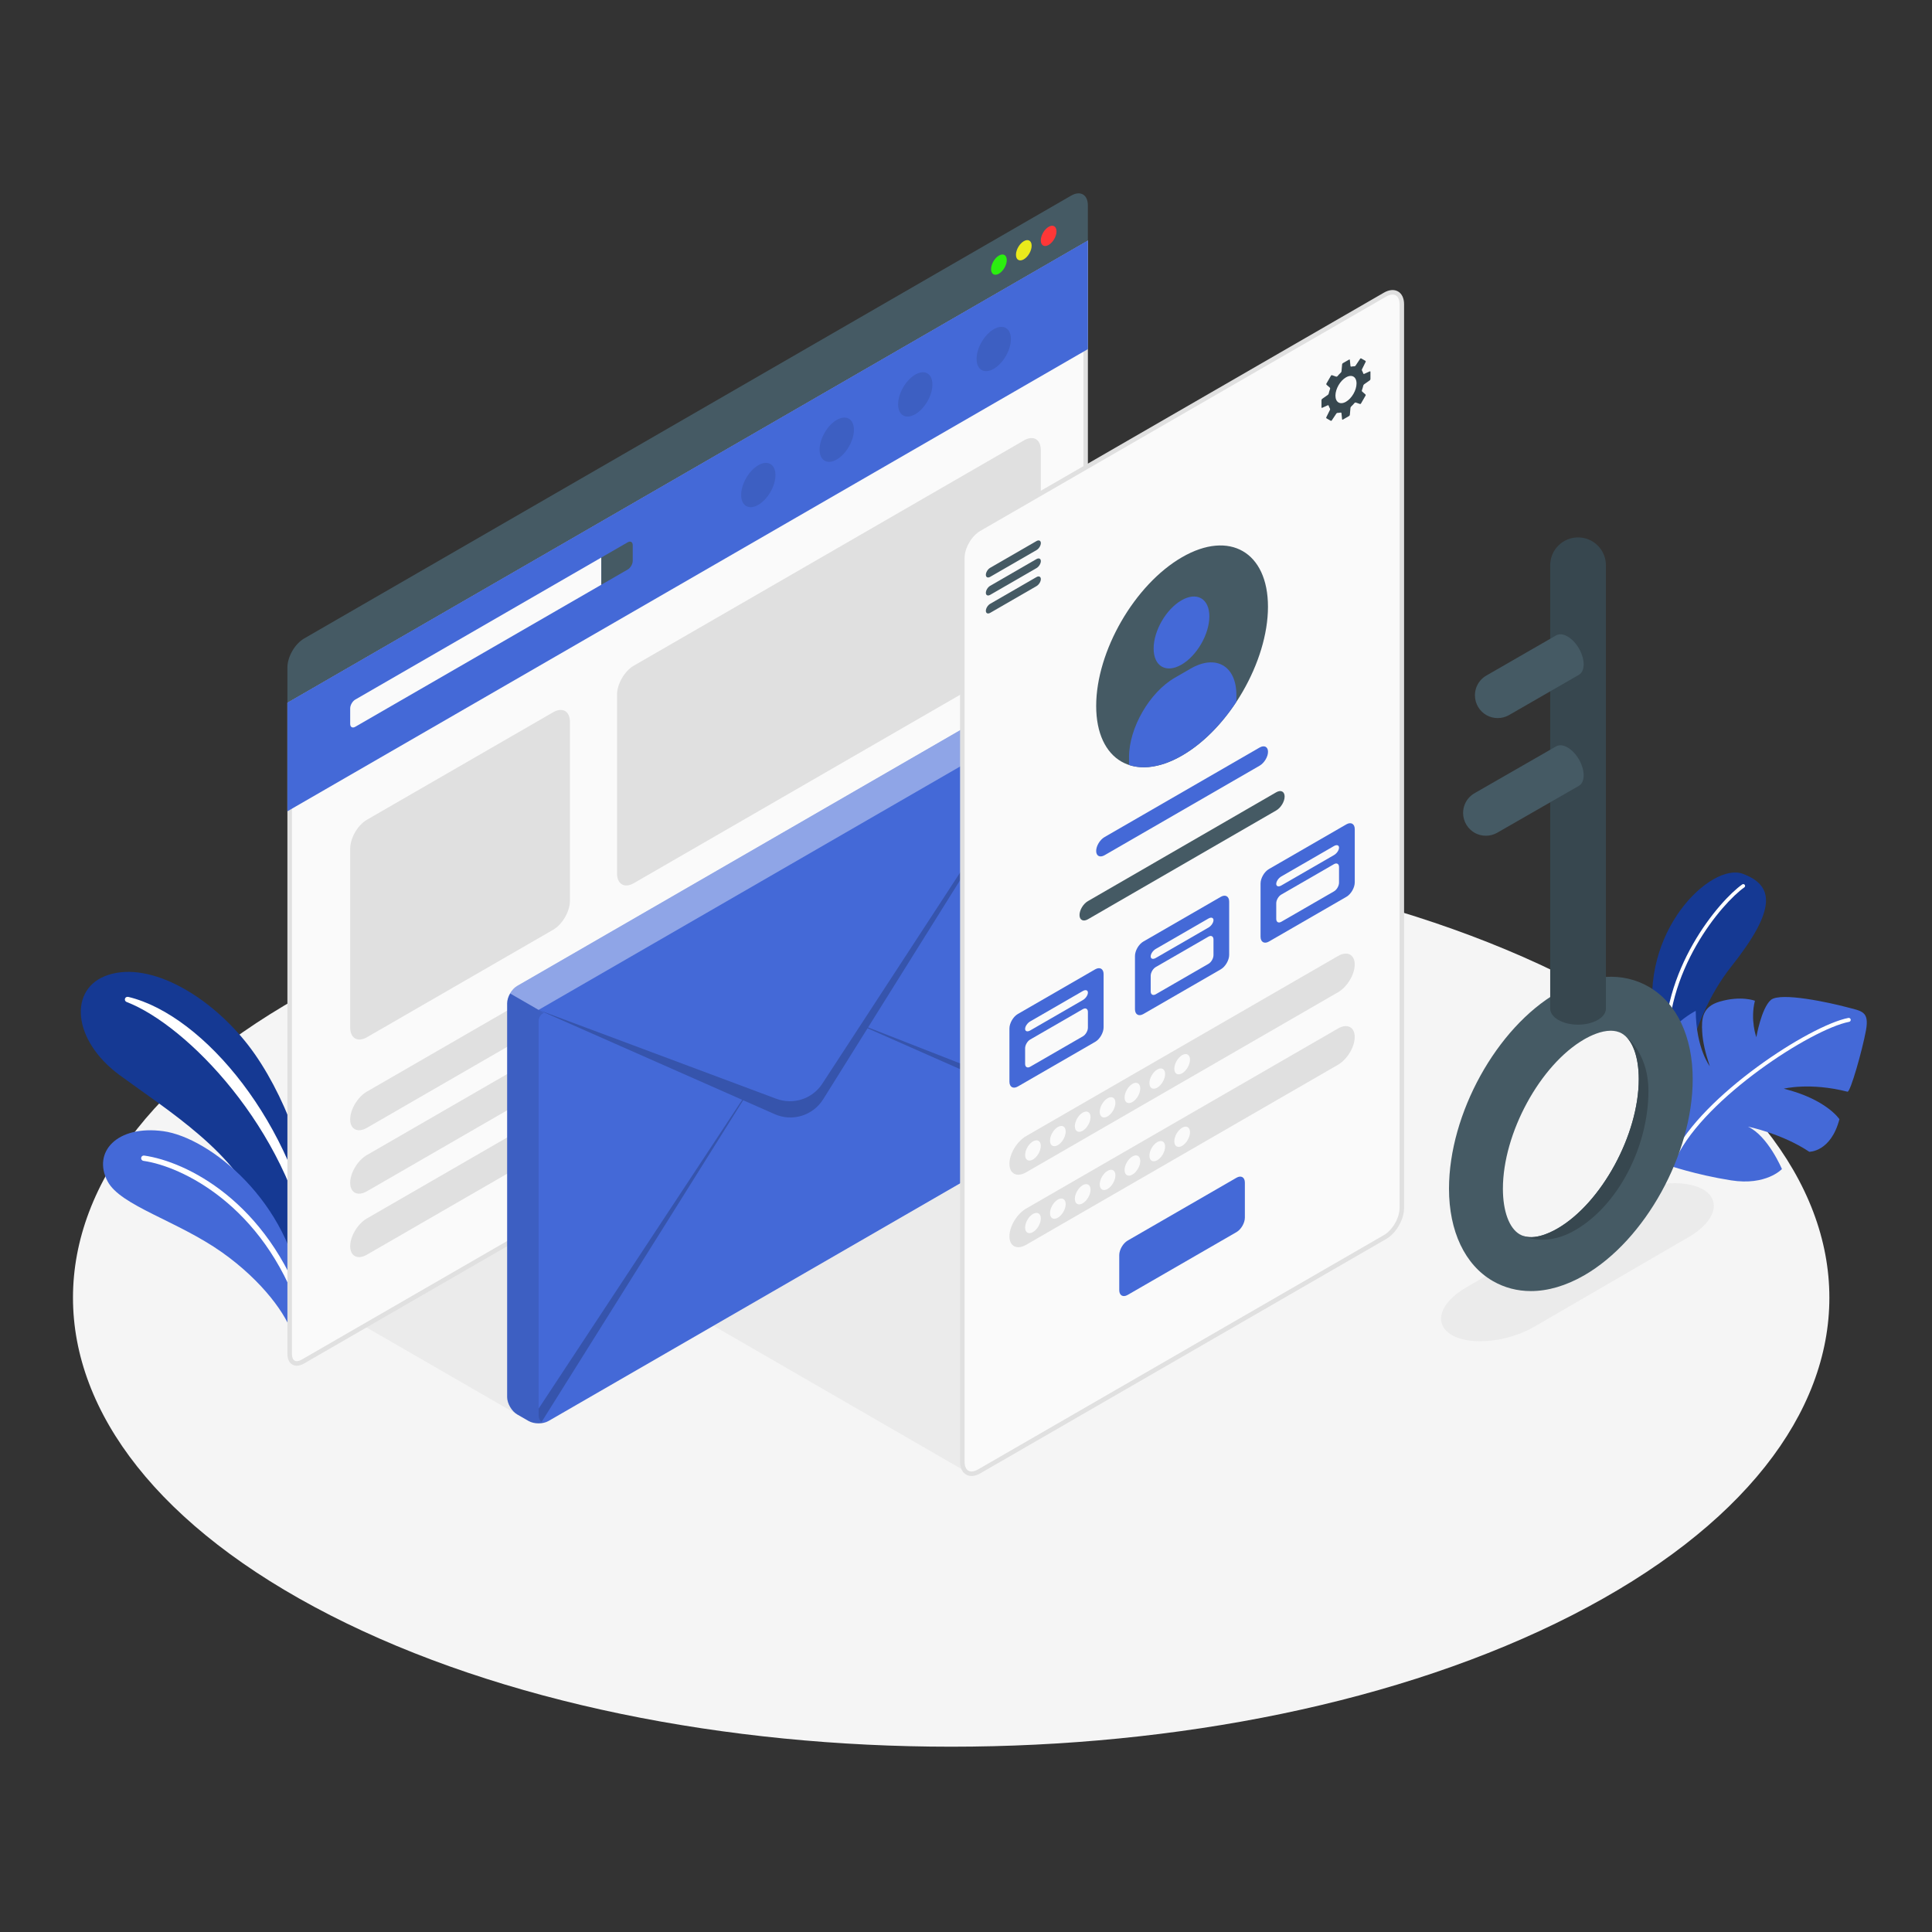 <?xml version="1.0" encoding="utf-8"?>
<!-- Generator: Adobe Illustrator 23.0.3, SVG Export Plug-In . SVG Version: 6.00 Build 0)  -->
<svg version="1.1" xmlns="http://www.w3.org/2000/svg" xmlns:xlink="http://www.w3.org/1999/xlink" x="0px" y="0px"
	 viewBox="0 0 500 500" style="enable-background:new 0 0 500 500;" xml:space="preserve">
<rect x="0" y="0" width="500" height="500" fill="#333333" stroke="none"/>
<style type="text/css">
	.st0{fill:#F5F5F5;}
	.st1{fill:#EBEBEB;}
	.st2{fill:#153993;}
	.st3{fill:#FFFFFF;}
	.st4{fill:#4469D7;}
	.st5{fill:#FAFAFA;}
	.st6{fill:#E0E0E0;}
	.st7{fill:#455A64;}
	.st8{fill:#2BEF0F;}
	.st9{fill:#EAEA1C;}
	.st10{fill:#FF3737;}
	.st11{opacity:0.1;}
	.st12{opacity:0.4;fill:#FFFFFF;}
	.st13{opacity:0.2;}
	.st14{fill:#FAFAFA;stroke:#E0E0E0;stroke-width:1.17;stroke-miterlimit:10;}
	.st15{fill:#37474F;}
</style>
<g id="Floor">
	<path id="Floor_15_" class="st0" d="M85.45,418.01c88.76,45.38,232.66,45.38,321.42,0c88.76-45.38,88.76-118.95,0-164.33
		c-88.76-45.38-232.66-45.38-321.42,0C-3.3,299.05-3.3,372.63,85.45,418.01z"/>
</g>
<g id="Shadows">
	<path id="Shadow_37_" class="st1" d="M375.73,345.51c4.86,2.81,14.42,1.84,21.35-2.16l39.94-23.19c6.93-4,8.59-9.52,3.72-12.34
		c-4.87-2.81-14.44-1.85-21.37,2.15l-39.9,23.2C372.54,337.18,370.87,342.7,375.73,345.51z"/>
	<polygon id="Shadow_36_" class="st1" points="135.31,366.9 94.69,343.45 135.31,320 	"/>
	<polygon id="Shadow_35_" class="st1" points="250.12,380.93 184.65,343.11 250.13,305.36 	"/>
</g>
<g id="Plants">
	<g id="Plants_14_">
		<g id="XMLID_3252_">
			<g id="XMLID_3255_">
				<path id="XMLID_3276_" class="st2" d="M80.36,312.07c0.11-9.5-6.52-29.26-16.23-41.72c-9.71-12.46-25.1-21.66-36.16-18.03
					c-10.3,3.38-9.35,16.85,2.99,25.92c12.34,9.07,30.91,20.49,36.19,35.97l11.25,19.05L80.36,312.07z"/>
			</g>
			<g id="XMLID_3253_">
				<path id="XMLID_3254_" class="st3" d="M80.91,325.08c-0.3-0.03-0.56-0.25-0.62-0.57c-5.97-32.51-31.89-59.19-47.53-65.2
					c-0.36-0.14-0.54-0.54-0.4-0.9c0.14-0.36,0.51-0.49,0.9-0.4c19.62,4.75,42.99,33,48.39,66.25c0.06,0.38-0.18,0.74-0.56,0.81
					C81.03,325.08,80.97,325.08,80.91,325.08z"/>
			</g>
		</g>
		<g id="XMLID_3246_">
			<g id="XMLID_3250_">
				<path id="XMLID_3251_" class="st4" d="M75.82,345.78c-1.46-5.36-7.88-14.25-18.34-21.66c-11.58-8.19-26.3-12.07-29.63-18.38
					c-4-7.58,2.43-14.62,14.4-12.99c11.97,1.63,32.85,18.24,35.93,42.91L75.82,345.78z"/>
			</g>
			<g id="XMLID_3247_">
				<path id="XMLID_3249_" class="st3" d="M78.21,340.2c-0.26-0.02-0.5-0.2-0.59-0.47c-9.61-27.9-30.69-37.91-40.5-39.3
					c-0.38-0.05-0.64-0.41-0.59-0.78c0.05-0.38,0.39-0.64,0.78-0.59c10.84,1.54,31.8,11.74,41.62,40.23
					c0.12,0.36-0.07,0.76-0.43,0.88C78.4,340.2,78.3,340.21,78.21,340.2z"/>
			</g>
		</g>
	</g>
	<g id="Plants_15_">
		<g id="XMLID_3135_">
			<path id="XMLID_3120_" class="st2" d="M434.93,285.02c0,0,1.33-20.03,13.14-34.9c11.8-14.87,11.08-20.99,2.94-23.99
				c-8.14-3-27.05,14.92-22.84,38.92S434.93,285.02,434.93,285.02z"/>
			<g id="XMLID_3136_">
				<path id="XMLID_3137_" class="st3" d="M431.32,273.58c-0.24,0-0.45-0.19-0.46-0.44c-1.38-22.06,14.2-40.16,20.03-44.25
					c0.21-0.15,0.5-0.1,0.65,0.11c0.15,0.21,0.1,0.5-0.11,0.65c-5.72,4.02-20.99,21.77-19.64,43.44c0.02,0.26-0.18,0.48-0.43,0.49
					C431.34,273.58,431.33,273.58,431.32,273.58z"/>
			</g>
		</g>
		<g id="XMLID_3036_">
			<g id="XMLID_3073_">
				<path id="XMLID_3119_" class="st4" d="M431.72,301.56c0,0,7.11,2.47,16.26,3.91c9.14,1.45,13.18-2.92,13.18-2.92
					s-3.6-8.57-8.79-10.98c0,0,8.8,1.79,15.87,6.51c0,0,5.58,0.08,7.8-8.43c0,0-3.31-5.13-14.4-7.9c0,0,6.75-1.7,16.48,0.78
					c0.73,0.29,3.84-10.73,4.78-15.81c0.94-5.08-1.1-5.03-5.06-6.09c-3.96-1.06-17.08-4-19.56-1.83c-2.48,2.18-3.74,9.63-3.74,9.63
					s-1.63-4.4-0.37-9.44c0,0-3.57-1.39-9.1,0.22c-4.53,1.32-4.75,4.4-4.54,7.88c0.15,2.54,0.76,5.25,1.96,8.84
					c0,0-3.53-4.52-3.64-14.32c0,0-9.26,4.6-10.84,13.79C427.13,280.37,425.91,294.96,431.72,301.56z"/>
				<g id="XMLID_3093_">
					<path id="XMLID_3118_" class="st3" d="M433.46,299.78c0.19,0,0.37-0.11,0.46-0.29c7.38-15.33,34.8-33.13,44.63-35.04
						c0.28-0.05,0.46-0.32,0.41-0.6c-0.05-0.28-0.33-0.46-0.6-0.41c-9.99,1.94-37.86,20.04-45.35,35.61
						c-0.12,0.26-0.02,0.56,0.24,0.69C433.31,299.76,433.39,299.78,433.46,299.78z"/>
				</g>
			</g>
		</g>
	</g>
</g>
<g id="Computer_Screen">
	<g id="XMLID_1118_">
		<g id="XMLID_1204_">
			<g id="XMLID_1203_">
				<path class="st5" d="M76.78,352.86c-1.13,0-1.81-0.94-1.81-2.51V182.15L280.96,63.22l0,167.53c0,2.57-1.81,5.71-4.04,6.99
					L78.42,352.35C77.84,352.69,77.27,352.86,76.78,352.86L76.78,352.86z"/>
				<path class="st6" d="M280.38,64.23l0,166.52c0,2.34-1.72,5.31-3.75,6.49L78.13,351.84c-0.49,0.28-0.96,0.43-1.35,0.43
					c-1.11,0-1.23-1.34-1.23-1.92V182.49L280.38,64.23 M281.55,62.2L74.38,181.81v168.55c0,1.96,0.98,3.09,2.4,3.09
					c0.58,0,1.24-0.19,1.93-0.59l198.5-114.61c2.39-1.38,4.33-4.74,4.33-7.5L281.55,62.2L281.55,62.2z"/>
			</g>
			<polygon id="XMLID_2173_" class="st4" points="74.38,181.81 74.38,209.96 281.55,90.35 281.55,62.2 			"/>
			<path id="XMLID_1167_" class="st5" d="M90.63,183.31l0,4.04c0,0.82,0.58,1.16,1.3,0.75l63.69-36.77l0-7.04l-63.69,36.77
				C91.22,181.48,90.63,182.49,90.63,183.31z"/>
			<path id="XMLID_1189_" class="st7" d="M162.45,140.35c0.72-0.41,1.3-0.08,1.3,0.75v4.04c0,0.83-0.58,1.84-1.3,2.25l-6.83,3.94
				l0-7.04L162.45,140.35z"/>
			<path id="XMLID_2992_" class="st7" d="M74.38,172.74c0-2.76,1.94-6.12,4.33-7.5l198.5-114.61c2.39-1.38,4.33-0.26,4.33,2.5v9.07
				L74.38,181.81V172.74z"/>
			<g id="XMLID_1202_">
				<path id="XMLID_1201_" class="st8" d="M258.52,66.14c-1.12,0.65-2.03,2.22-2.03,3.52s0.91,1.82,2.03,1.17
					c1.12-0.65,2.03-2.22,2.03-3.52C260.56,66.01,259.65,65.49,258.52,66.14z"/>
				<path id="XMLID_1198_" class="st9" d="M264.96,62.42c-1.12,0.65-2.03,2.22-2.03,3.52s0.91,1.82,2.03,1.17
					c1.12-0.65,2.03-2.22,2.03-3.52C266.99,62.29,266.08,61.77,264.96,62.42z"/>
				<path id="XMLID_1196_" class="st10" d="M271.39,58.7c-1.12,0.65-2.03,2.22-2.03,3.52c0,1.3,0.91,1.82,2.03,1.17
					c1.12-0.65,2.03-2.22,2.03-3.52C273.42,58.57,272.51,58.05,271.39,58.7z"/>
			</g>
			<g id="XMLID_1168_" class="st11">
				<path id="XMLID_1187_" d="M216.55,108.67c-2.45,1.42-4.44,4.86-4.44,7.69c0,2.83,1.99,3.98,4.44,2.56
					c2.45-1.42,4.44-4.86,4.44-7.69S219.01,107.26,216.55,108.67z"/>
				<path id="XMLID_1188_" d="M196.25,120.4c-2.45,1.42-4.44,4.86-4.44,7.69c0,2.83,1.99,3.98,4.44,2.56
					c2.45-1.42,4.44-4.86,4.44-7.69C200.68,120.13,198.7,118.99,196.25,120.4z"/>
				<path id="XMLID_1186_" d="M236.87,96.95c-2.45,1.42-4.44,4.86-4.44,7.69c0,2.83,1.99,3.98,4.44,2.56
					c2.45-1.42,4.44-4.86,4.44-7.69C241.3,96.68,239.32,95.53,236.87,96.95z"/>
				<path id="XMLID_1190_" d="M257.18,85.2c-2.45,1.42-4.44,4.86-4.44,7.69c0,2.83,1.99,3.98,4.44,2.56
					c2.45-1.42,4.44-4.86,4.44-7.69C261.62,84.93,259.63,83.78,257.18,85.2z"/>
			</g>
		</g>
		<path id="XMLID_2170_" class="st6" d="M94.96,212.15l48.21-27.83c2.39-1.38,4.33-0.26,4.33,2.5v46.29c0,2.76-1.94,6.12-4.33,7.5
			l-48.21,27.83c-2.39,1.38-4.33,0.26-4.33-2.5l0-46.29C90.63,216.88,92.57,213.53,94.96,212.15z"/>
		<path id="XMLID_3029_" class="st6" d="M164.02,172.28l101.01-58.32c2.39-1.38,4.33-0.26,4.33,2.5v46.29c0,2.76-1.94,6.12-4.33,7.5
			l-101.01,58.32c-2.39,1.38-4.33,0.26-4.33-2.5l0-46.29C159.69,177.02,161.63,173.66,164.02,172.28z"/>
		<g id="XMLID_3030_">
			<path id="XMLID_3117_" class="st6" d="M94.96,282.5l76.64-44.25c2.39-1.38,4.33-0.4,4.33,2.19c0,2.59-1.94,5.81-4.33,7.19
				l-76.64,44.25c-2.39,1.38-4.33,0.4-4.33-2.19C90.63,287.1,92.57,283.88,94.96,282.5z"/>
			<path id="XMLID_3095_" class="st6" d="M94.96,298.92l76.64-44.25c2.39-1.38,4.33-0.4,4.33,2.19c0,2.59-1.94,5.81-4.33,7.19
				L94.96,308.3c-2.39,1.38-4.33,0.4-4.33-2.19C90.63,303.52,92.57,300.3,94.96,298.92z"/>
			<path id="XMLID_3094_" class="st6" d="M94.96,315.33l76.64-44.25c2.39-1.38,4.33-0.4,4.33,2.19c0,2.59-1.94,5.81-4.33,7.19
				l-76.64,44.25c-2.39,1.38-4.33,0.4-4.33-2.19C90.63,319.93,92.57,316.71,94.96,315.33z"/>
		</g>
	</g>
</g>
<g id="Envelope">
	<g id="XMLID_3248_">
		<g id="Letter_2_">
			<g id="XMLID_3260_">
				<g id="XMLID_3261_">
					<path id="XMLID_3262_" class="st4" d="M131.25,259.67c0-1.66,1.16-3.67,2.6-4.5l132.91-76.74c1.43-0.83,3.76-0.83,5.2,0
						l2.93,1.69c1.43,0.83,2.6,2.84,2.6,4.5v101.88c0,1.65-1.17,3.67-2.6,4.5l-132.91,76.74c-1.43,0.83-3.77,0.83-5.2,0l-2.93-1.69
						c-1.43-0.82-2.6-2.85-2.6-4.5L131.25,259.67z"/>
				</g>
			</g>
			<path id="XMLID_3259_" class="st12" d="M132.01,257.11l7.37,4.25l137.34-79.3c-0.47-0.81-1.12-1.52-1.83-1.94l-2.94-1.68
				c-1.43-0.84-3.76-0.84-5.19,0l-132.91,76.73C133.13,255.59,132.48,256.3,132.01,257.11z"/>
			<path id="XMLID_3258_" class="st11" d="M131.25,259.67v101.88c0,1.66,1.17,3.67,2.61,4.5l2.93,1.7c0.22,0.12,0.45,0.23,0.71,0.32
				c0.33,0.11,0.69,0.2,1.07,0.25c0.68,0.09,1.39,0.06,2.05-0.07c0.17-0.04,0.34-0.09,0.5-0.14c0.11-0.04,0.21-0.07,0.31-0.12
				c-0.48,0.17-0.9,0.15-1.24-0.02c-0.49-0.26-0.8-0.85-0.8-1.71V264.37c0-1.07,0.54-1.88,1.35-2.21l-1.35-0.79l-7.37-4.25
				C131.54,257.92,131.25,258.85,131.25,259.67z"/>
			<path id="XMLID_3257_" class="st13" d="M139.39,261.37l61.55,23c4.39,1.63,9.32,0.01,11.87-3.91l9.88-15.14l54.52-83.53
				l-52.55,84.1l52.82,20.67c-0.01,0.84-0.32,1.77-0.81,2.59l-52.15-23.03l-11.49,18.38c-2.64,4.22-7.98,5.86-12.52,3.85l-8.18-3.61
				l-52.14,83.22c-0.49-0.26-0.8-0.85-0.8-1.71v-1.7l52.69-79.92L139.39,261.37z"/>
		</g>
	</g>
</g>
<g id="Mobile_Screen">
	<g id="XMLID_2171_">
		<path id="XMLID_2869_" class="st14" d="M249.05,144.41v233.9c0,2.76,1.94,3.88,4.33,2.5l105.08-60.67
			c2.39-1.38,4.33-4.74,4.33-7.5V78.74c0-2.76-1.94-3.88-4.33-2.5l-105.08,60.67C250.99,138.29,249.05,141.64,249.05,144.41z"/>
		<path id="XMLID_2970_" class="st7" d="M255.14,148.76c0-0.65,0.5-1.46,1.13-1.82l11.97-6.91c0.62-0.36,1.13-0.12,1.13,0.52
			c0,0.65-0.5,1.46-1.13,1.82l-11.97,6.91C255.65,149.65,255.14,149.41,255.14,148.76z"/>
		<path id="XMLID_2972_" class="st7" d="M255.14,153.42c0-0.65,0.5-1.46,1.13-1.82l11.97-6.91c0.62-0.36,1.13-0.12,1.13,0.52
			c0,0.65-0.5,1.46-1.13,1.82l-11.97,6.91C255.65,154.3,255.14,154.07,255.14,153.42z"/>
		<path id="XMLID_2973_" class="st7" d="M255.14,158.08c0-0.65,0.5-1.46,1.13-1.82l11.97-6.91c0.62-0.36,1.13-0.12,1.13,0.52
			c0,0.65-0.5,1.46-1.13,1.82l-11.97,6.91C255.65,158.96,255.14,158.73,255.14,158.08z"/>
		<path id="XMLID_2989_" class="st15" d="M354.67,98.1v-1.87c0-0.11-0.08-0.16-0.18-0.12l-1.44,0.65c-0.1,0.05-0.21,0-0.24-0.11
			c-0.08-0.26-0.19-0.5-0.32-0.71c-0.06-0.1-0.07-0.25-0.02-0.35l0.96-1.94c0.05-0.1,0.01-0.23-0.09-0.28l-1.04-0.6
			c-0.1-0.06-0.22-0.03-0.29,0.07l-1.2,1.8c-0.06,0.09-0.2,0.16-0.31,0.16c-0.25-0.01-0.51,0.02-0.78,0.08
			c-0.11,0.02-0.2-0.04-0.22-0.15l-0.16-1.57c-0.01-0.11-0.1-0.16-0.19-0.1l-1.62,0.93c-0.1,0.06-0.18,0.19-0.19,0.3l-0.16,1.8
			c-0.01,0.11-0.09,0.26-0.17,0.34c-0.31,0.29-0.62,0.61-0.9,0.95c-0.07,0.09-0.21,0.13-0.32,0.09l-1.04-0.36
			c-0.11-0.04-0.24,0.01-0.29,0.11l-1.19,2.06c-0.06,0.1-0.03,0.23,0.05,0.31l0.83,0.72c0.08,0.07,0.12,0.22,0.08,0.32
			c-0.15,0.42-0.28,0.84-0.37,1.25c-0.02,0.11-0.12,0.25-0.21,0.31l-1.48,1.04c-0.09,0.06-0.17,0.21-0.17,0.32v1.87
			c0,0.11,0.08,0.16,0.18,0.12l1.44-0.65c0.1-0.05,0.21,0,0.24,0.11c0.08,0.26,0.19,0.5,0.32,0.71c0.06,0.1,0.07,0.25,0.02,0.35
			l-0.96,1.94c-0.05,0.1-0.01,0.23,0.09,0.28l1.04,0.6c0.1,0.06,0.22,0.03,0.29-0.07l1.2-1.8c0.06-0.09,0.2-0.16,0.31-0.16
			c0.25,0.01,0.51-0.02,0.78-0.08c0.11-0.02,0.2,0.04,0.22,0.15l0.16,1.57c0.01,0.11,0.1,0.16,0.2,0.1l1.62-0.93
			c0.1-0.06,0.18-0.19,0.19-0.3l0.16-1.8c0.01-0.11,0.09-0.26,0.17-0.34c0.31-0.29,0.62-0.61,0.9-0.95
			c0.07-0.09,0.21-0.13,0.32-0.09l1.04,0.36c0.11,0.04,0.24-0.01,0.29-0.11l1.19-2.06c0.06-0.1,0.03-0.23-0.05-0.31l-0.83-0.72
			c-0.08-0.07-0.12-0.22-0.08-0.32c0.15-0.42,0.28-0.84,0.37-1.25c0.02-0.11,0.12-0.25,0.21-0.31l1.48-1.04
			C354.59,98.35,354.67,98.21,354.67,98.1z M348.34,103.97c-1.51,0.87-2.73,0.16-2.73-1.58c0-1.74,1.22-3.86,2.73-4.73
			c1.51-0.87,2.73-0.17,2.73,1.58C351.07,100.98,349.85,103.1,348.34,103.97z"/>
		<g id="XMLID_3074_">
			<path id="XMLID_3091_" class="st7" d="M305.92,144.2c12.28-7.09,22.23-1.34,22.23,12.83s-9.95,31.42-22.23,38.5
				c-12.28,7.09-22.23,1.34-22.23-12.83C283.69,168.53,293.64,151.29,305.92,144.2z"/>
			<path id="XMLID_3076_" class="st4" d="M305.77,155.36c3.98-2.3,7.21-0.44,7.21,4.16c0,4.6-3.23,10.19-7.21,12.49
				c-3.98,2.3-7.21,0.44-7.21-4.16C298.55,163.25,301.78,157.66,305.77,155.36z"/>
			<path id="XMLID_3075_" class="st4" d="M319.98,179.88c0-7.56-5.31-10.62-11.85-6.84l-4.09,2.36
				c-6.54,3.78-11.85,12.97-11.85,20.52v2.06c1.18,0.39,2.46,0.59,3.82,0.59c2.98,0.01,6.35-0.98,9.91-3.04
				c5.33-3.08,10.23-8.08,14.06-13.91V179.88z"/>
		</g>
		<path id="XMLID_3140_" class="st4" d="M285.86,216.63l40.13-23.17c1.2-0.69,2.17-0.2,2.17,1.1c0,1.3-0.97,2.9-2.17,3.6
			l-40.13,23.17c-1.2,0.69-2.17,0.2-2.17-1.1S284.66,217.32,285.86,216.63z"/>
		<path id="XMLID_3142_" class="st7" d="M281.55,233.21l48.74-28.17c1.2-0.69,2.17-0.2,2.17,1.1s-0.97,2.9-2.17,3.6l-48.74,28.17
			c-1.2,0.69-2.17,0.2-2.17-1.1C279.38,235.51,280.35,233.9,281.55,233.21z"/>
		<path id="XMLID_3148_" class="st15" d="M331.59,227.74l13.65-7.88c0.72-0.41,1.3-0.22,1.3,0.42c0,0.65-0.58,1.51-1.3,1.92
			l-13.65,7.88c-0.72,0.41-1.3,0.23-1.3-0.42S330.88,228.16,331.59,227.74z"/>
		<g id="XMLID_3157_">
			<path id="XMLID_3141_" class="st4" d="M263.4,262.43l20.04-11.57c1.2-0.69,2.17-0.13,2.17,1.25v13.76c0,1.38-0.97,3.06-2.16,3.75
				l-20.04,11.57c-1.2,0.69-2.17,0.13-2.17-1.25v-13.76C261.24,264.8,262.21,263.12,263.4,262.43z"/>
			<path id="XMLID_3143_" class="st5" d="M266.6,264.35l13.65-7.88c0.72-0.41,1.3-0.22,1.3,0.42c0,0.65-0.58,1.51-1.3,1.92
				l-13.65,7.88c-0.72,0.41-1.3,0.23-1.3-0.42C265.3,265.63,265.88,264.77,266.6,264.35z"/>
			<path id="XMLID_3146_" class="st5" d="M265.3,271.29v4.04c0,0.83,0.58,1.16,1.3,0.75l13.65-7.88c0.72-0.41,1.3-1.42,1.3-2.25
				l0-4.04c0-0.83-0.58-1.16-1.3-0.75l-13.65,7.88C265.88,269.46,265.3,270.47,265.3,271.29z"/>
		</g>
		<g id="XMLID_3149_">
			<path id="XMLID_3155_" class="st4" d="M295.9,243.67l20.04-11.57c1.2-0.69,2.17-0.13,2.17,1.25l0,13.76
				c0,1.38-0.97,3.06-2.17,3.75l-20.04,11.57c-1.2,0.69-2.17,0.13-2.17-1.25l0-13.76C293.73,246.04,294.7,244.36,295.9,243.67z"/>
			<path id="XMLID_3154_" class="st5" d="M299.1,245.59l13.65-7.88c0.72-0.41,1.3-0.22,1.3,0.42c0,0.65-0.58,1.51-1.3,1.92
				l-13.65,7.88c-0.72,0.41-1.3,0.23-1.3-0.42S298.38,246.01,299.1,245.59z"/>
			<path id="XMLID_3153_" class="st5" d="M297.8,252.53v4.04c0,0.83,0.58,1.16,1.3,0.75l13.65-7.88c0.72-0.41,1.3-1.42,1.3-2.25
				l0-4.04c0-0.83-0.58-1.16-1.3-0.75l-13.65,7.88C298.38,250.7,297.8,251.7,297.8,252.53z"/>
		</g>
		<g id="XMLID_3159_">
			<path id="XMLID_3176_" class="st4" d="M328.4,224.91l20.04-11.57c1.2-0.69,2.17-0.13,2.17,1.25v13.76c0,1.38-0.97,3.06-2.17,3.75
				l-20.04,11.57c-1.2,0.69-2.17,0.13-2.17-1.25v-13.76C326.23,227.28,327.2,225.6,328.4,224.91z"/>
			<path id="XMLID_3173_" class="st5" d="M331.59,226.83l13.65-7.88c0.72-0.41,1.3-0.23,1.3,0.42c0,0.65-0.58,1.51-1.3,1.92
				l-13.65,7.88c-0.72,0.41-1.3,0.22-1.3-0.42S330.88,227.24,331.59,226.83z"/>
			<path id="XMLID_3163_" class="st5" d="M330.29,233.77v4.04c0,0.83,0.58,1.16,1.3,0.75l13.65-7.88c0.72-0.41,1.3-1.42,1.3-2.25
				l0-4.04c0-0.83-0.58-1.16-1.3-0.75l-13.65,7.88C330.88,231.93,330.29,232.94,330.29,233.77z"/>
		</g>
		<path id="XMLID_3144_" class="st6" d="M265.57,294.01l80.7-46.59c2.39-1.38,4.33-0.4,4.33,2.19c0,2.59-1.94,5.81-4.33,7.19
			l-80.7,46.59c-2.39,1.38-4.33,0.4-4.33-2.19C261.24,298.61,263.18,295.39,265.57,294.01z"/>
		<path id="XMLID_3147_" class="st6" d="M265.57,312.77l80.7-46.59c2.39-1.38,4.33-0.4,4.33,2.19s-1.94,5.81-4.33,7.19l-80.7,46.59
			c-2.39,1.38-4.33,0.4-4.33-2.19C261.24,317.37,263.18,314.15,265.57,312.77z"/>
		<path id="XMLID_3178_" class="st4" d="M291.84,321.06L320,304.8c1.2-0.69,2.17-0.13,2.17,1.25l0,9.07c0,1.38-0.97,3.06-2.17,3.75
			l-28.17,16.26c-1.2,0.69-2.17,0.13-2.17-1.25l0-9.07C289.67,323.43,290.64,321.75,291.84,321.06z"/>
		<g id="XMLID_3180_">
			<path id="XMLID_3027_" class="st5" d="M267.33,295.39c-1.12,0.65-2.03,2.22-2.03,3.52c0,1.3,0.91,1.82,2.03,1.17
				c1.12-0.65,2.03-2.22,2.03-3.52C269.36,295.27,268.45,294.74,267.33,295.39z"/>
			<path id="XMLID_3023_" class="st5" d="M273.77,291.67c-1.12,0.65-2.03,2.22-2.03,3.52c0,1.3,0.91,1.82,2.03,1.17
				c1.12-0.65,2.03-2.22,2.03-3.52C275.8,291.55,274.89,291.02,273.77,291.67z"/>
			<path id="XMLID_3021_" class="st5" d="M280.2,287.95c-1.12,0.65-2.03,2.22-2.03,3.52c0,1.3,0.91,1.82,2.03,1.17
				c1.12-0.65,2.03-2.22,2.03-3.52S281.32,287.3,280.2,287.95z"/>
			<path id="XMLID_2993_" class="st5" d="M286.64,284.23c-1.12,0.65-2.03,2.22-2.03,3.52c0,1.3,0.91,1.82,2.03,1.17
				c1.12-0.65,2.03-2.22,2.03-3.52C288.67,284.11,287.76,283.58,286.64,284.23z"/>
			<path id="XMLID_2176_" class="st5" d="M293.07,280.51c-1.12,0.65-2.03,2.22-2.03,3.52c0,1.3,0.91,1.82,2.03,1.17
				c1.12-0.65,2.03-2.22,2.03-3.52C295.1,280.39,294.19,279.86,293.07,280.51z"/>
			<path id="XMLID_2175_" class="st5" d="M299.5,276.79c-1.12,0.65-2.03,2.22-2.03,3.52c0,1.3,0.91,1.82,2.03,1.17
				c1.12-0.65,2.03-2.22,2.03-3.52S300.63,276.14,299.5,276.79z"/>
			<path id="XMLID_2174_" class="st5" d="M305.94,273.07c-1.12,0.65-2.03,2.22-2.03,3.52c0,1.3,0.91,1.82,2.03,1.17
				c1.12-0.65,2.03-2.22,2.03-3.52C307.97,272.95,307.06,272.42,305.94,273.07z"/>
		</g>
		<g id="XMLID_2172_">
			<path id="XMLID_3020_" class="st5" d="M267.33,314.17c-1.12,0.65-2.03,2.22-2.03,3.52c0,1.3,0.91,1.82,2.03,1.17
				c1.12-0.65,2.03-2.22,2.03-3.52S268.45,313.53,267.33,314.17z"/>
			<path id="XMLID_3017_" class="st5" d="M273.77,310.45c-1.12,0.65-2.03,2.22-2.03,3.52c0,1.3,0.91,1.82,2.03,1.17
				c1.12-0.65,2.03-2.22,2.03-3.52C275.8,310.33,274.89,309.8,273.77,310.45z"/>
			<path id="XMLID_3016_" class="st5" d="M280.2,306.73c-1.12,0.65-2.03,2.22-2.03,3.52c0,1.3,0.91,1.82,2.03,1.17
				c1.12-0.65,2.03-2.22,2.03-3.52C282.23,306.61,281.32,306.08,280.2,306.73z"/>
			<path id="XMLID_3015_" class="st5" d="M286.64,303.01c-1.12,0.65-2.03,2.22-2.03,3.52c0,1.3,0.91,1.82,2.03,1.17
				c1.12-0.65,2.03-2.22,2.03-3.52S287.76,302.36,286.64,303.01z"/>
			<path id="XMLID_3008_" class="st5" d="M293.07,299.29c-1.12,0.65-2.03,2.22-2.03,3.52c0,1.3,0.91,1.82,2.03,1.17
				c1.12-0.65,2.03-2.22,2.03-3.52C295.1,299.17,294.19,298.64,293.07,299.29z"/>
			<path id="XMLID_2995_" class="st5" d="M299.5,295.57c-1.12,0.65-2.03,2.22-2.03,3.52c0,1.3,0.91,1.82,2.03,1.17
				c1.12-0.65,2.03-2.22,2.03-3.52C301.53,295.45,300.63,294.92,299.5,295.57z"/>
			<path id="XMLID_2994_" class="st5" d="M305.94,291.85c-1.12,0.65-2.03,2.22-2.03,3.52c0,1.3,0.91,1.82,2.03,1.17
				c1.12-0.65,2.03-2.22,2.03-3.52C307.97,291.73,307.06,291.2,305.94,291.85z"/>
		</g>
	</g>
</g>
<g id="Key">
	<g id="XMLID_1166_">
		<g id="XMLID_1191_">
			<g id="XMLID_1192_">
				<path id="XMLID_2975_" class="st7" d="M396.19,334.13c-3.51,0-6.83-0.86-9.85-2.6c-7.21-4.16-11.34-12.87-11.34-23.89
					c0-19.38,12.32-41.68,28.05-50.76c8.47-4.89,16.88-5.42,23.68-1.49c7.21,4.16,11.34,12.87,11.34,23.89
					c0,19.38-12.32,41.68-28.05,50.76C405.3,332.76,400.6,334.13,396.19,334.13z M416.85,266.75c-2.52,0-5.19,1.27-6.83,2.21
					c-11.42,6.59-21.07,24.31-21.07,38.68c0,5.82,1.63,10.23,4.36,11.81c3.11,1.8,7.43-0.16,9.73-1.49
					c11.42-6.59,21.07-24.31,21.07-38.68c0-5.82-1.63-10.23-4.36-11.81C418.86,266.95,417.86,266.75,416.85,266.75z"/>
			</g>
			<path id="XMLID_2986_" class="st15" d="M426.61,282.38c0-10.89-6.86-14.91-6.86-14.91l0,0c2.73,1.58,4.36,5.99,4.36,11.81
				c0,14.37-9.65,32.08-21.07,38.68c-2.3,1.33-6.62,3.29-9.73,1.49c0,0,5.79,3.59,13.78-0.77
				C418.68,312.36,426.61,296.75,426.61,282.38z"/>
		</g>
		<path id="XMLID_2978_" class="st15" d="M415.61,146.29c0-3.98-3.23-7.21-7.21-7.21c-3.98,0-7.21,3.23-7.21,7.21
			c0,0.01,0,0.01,0,0.02h0v114.71l0,0c0,1.07,0.7,2.13,2.11,2.94c2.82,1.63,7.38,1.63,10.2,0c1.41-0.81,2.11-1.88,2.11-2.94l0,0
			V146.31h0C415.61,146.31,415.61,146.3,415.61,146.29z"/>
		<path id="XMLID_2974_" class="st7" d="M409.85,171.93c0-2.66-1.86-5.89-4.17-7.21c-1.17-0.68-2.22-0.72-2.98-0.26l0-0.01
			l-17.8,10.25l-0.43,0.26c-0.06,0.03-0.12,0.06-0.17,0.1c-0.31,0.21-0.59,0.44-0.85,0.7c-1.08,1.07-1.74,2.55-1.74,4.18
			c0,2.24,1.24,4.18,3.07,5.19c0.84,0.45,1.79,0.71,2.82,0.71c1.02,0,1.98-0.26,2.81-0.71c0.11-0.06,0.23-0.13,0.34-0.19
			l17.91-10.32l0,0C409.39,174.17,409.85,173.24,409.85,171.93z"/>
		<path id="XMLID_2971_" class="st7" d="M409.85,200.65c0-2.66-1.86-5.89-4.17-7.21c-1.17-0.68-2.22-0.72-2.98-0.26l0-0.01
			l-20.86,11.98l-0.43,0.26c-0.06,0.03-0.12,0.06-0.17,0.1c-0.31,0.21-0.59,0.44-0.85,0.7c-1.08,1.07-1.74,2.55-1.74,4.18
			c0,2.24,1.24,4.18,3.07,5.19c0.84,0.45,1.79,0.71,2.82,0.71c1.02,0,1.98-0.26,2.81-0.71c0.11-0.06,0.23-0.13,0.34-0.19
			l20.97-12.04l0,0C409.39,202.9,409.85,201.97,409.85,200.65z"/>
	</g>
</g>
</svg>
